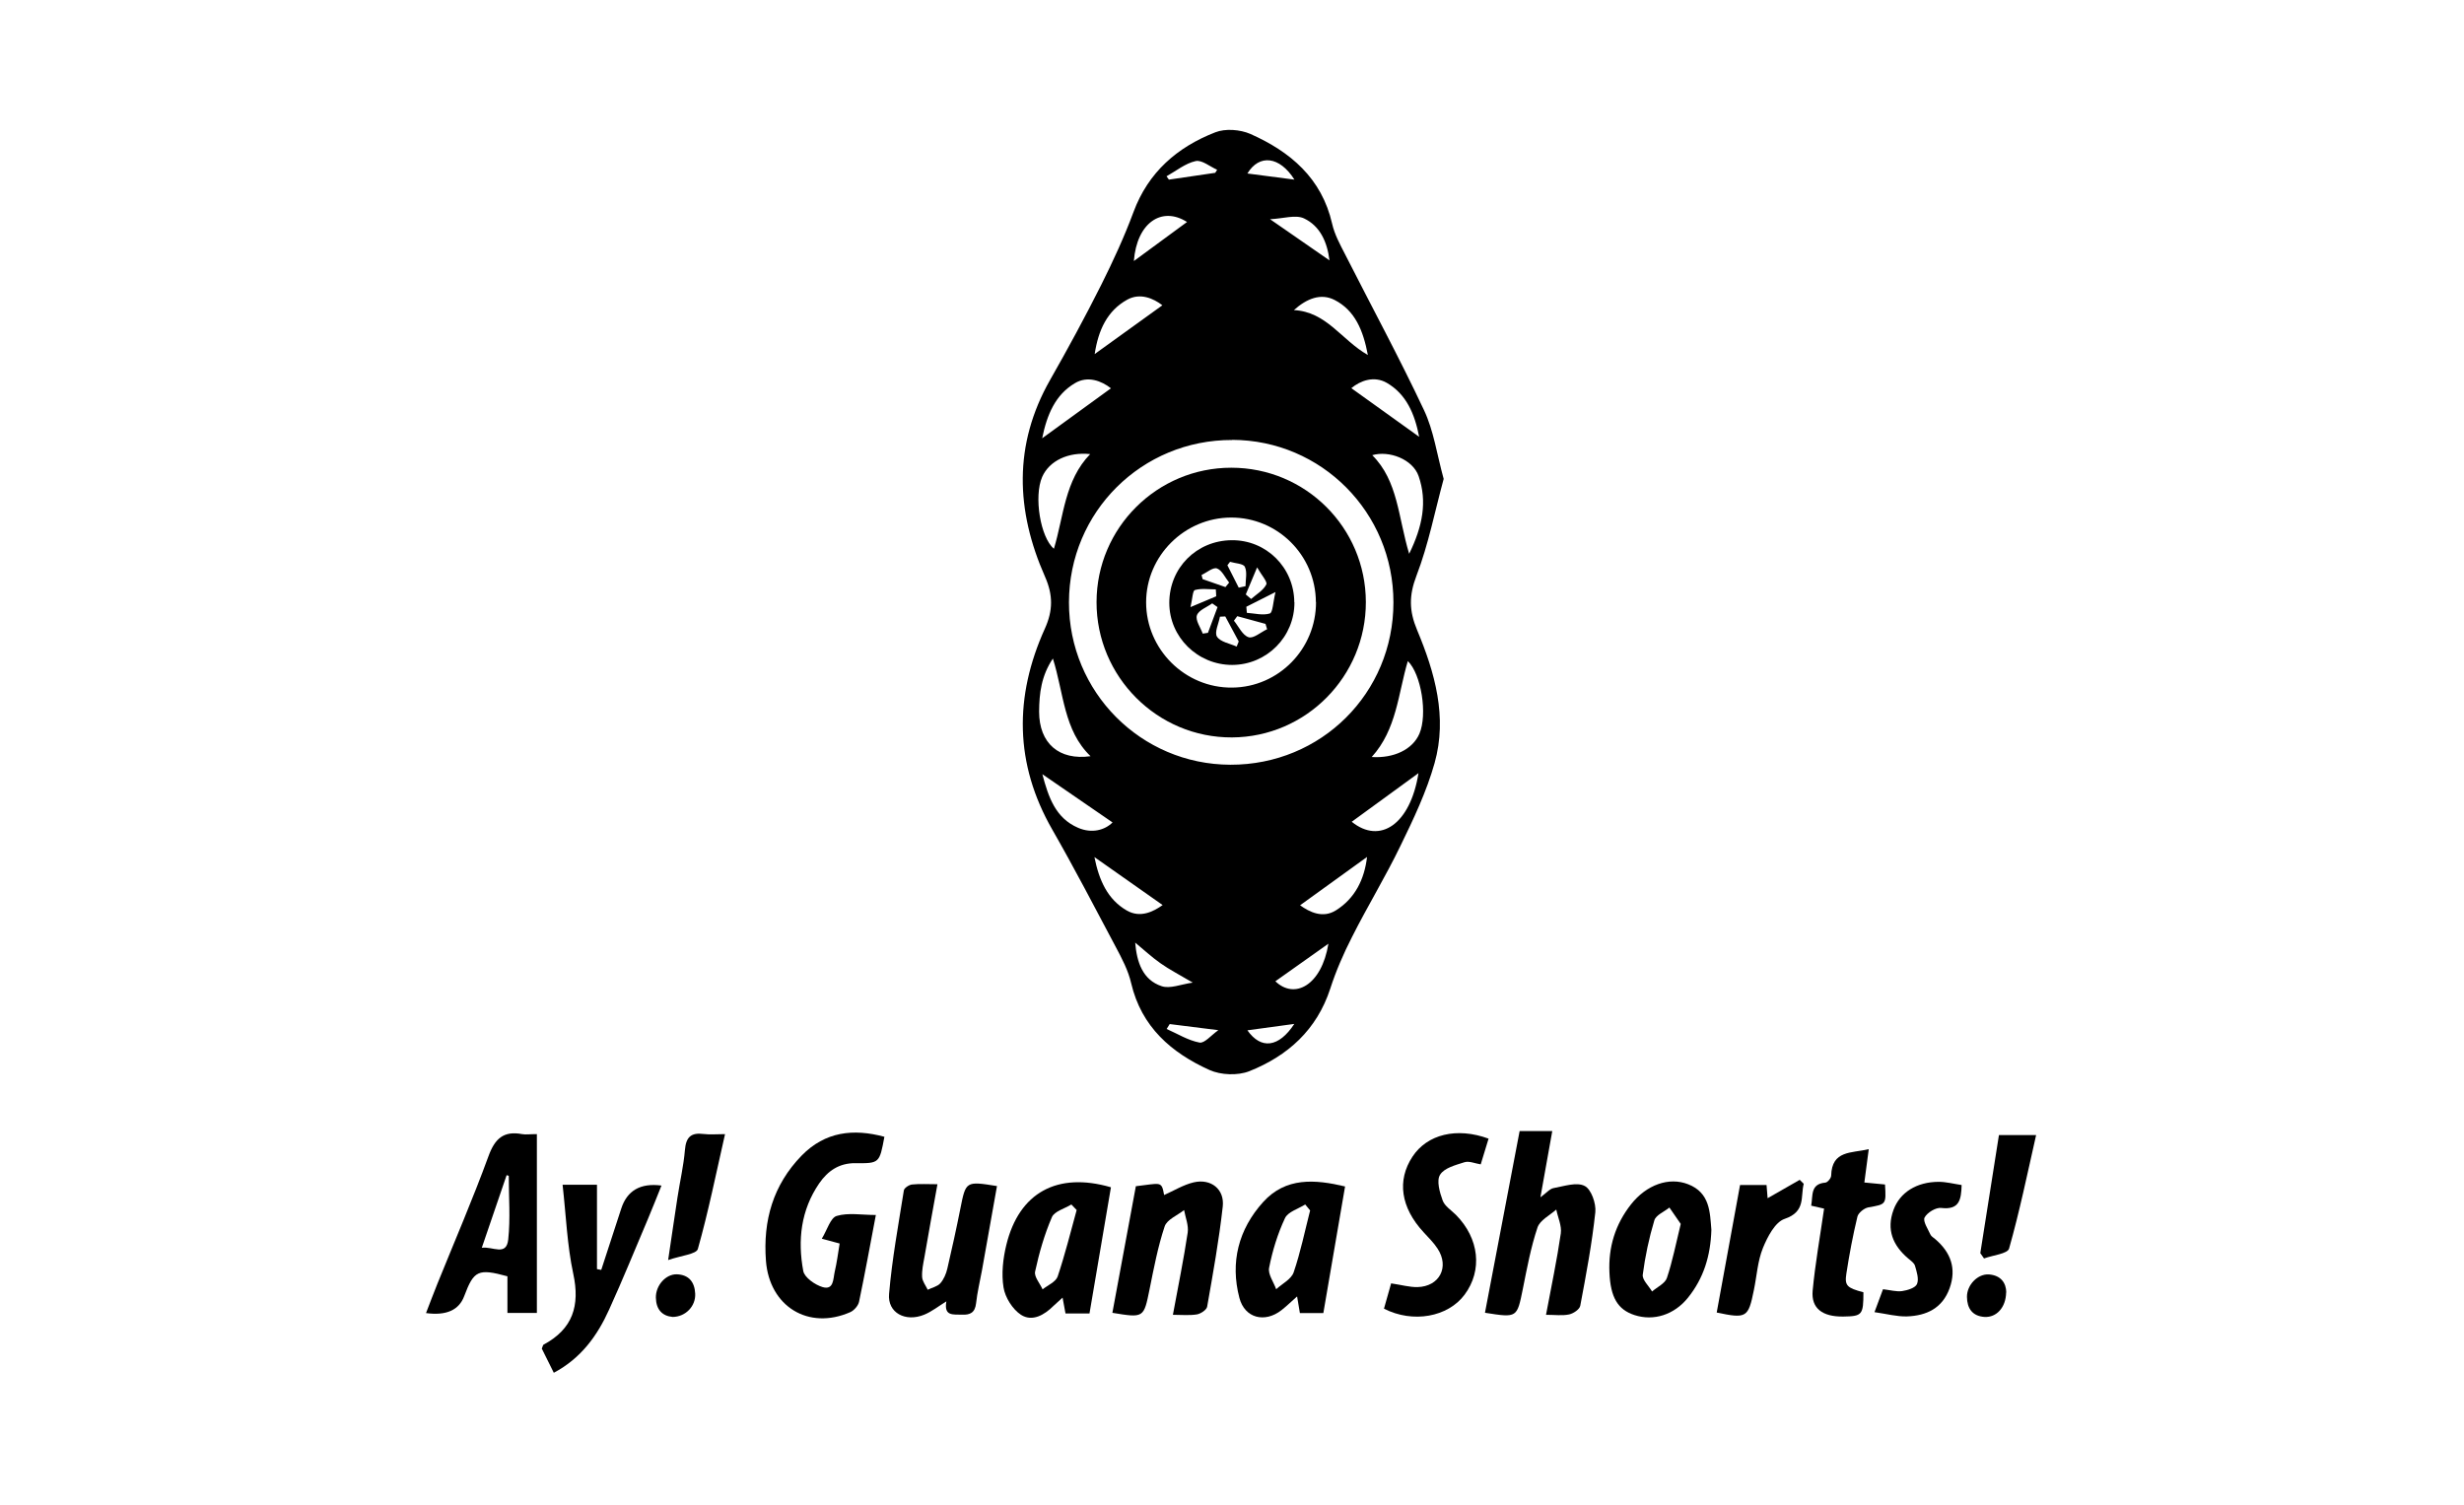 <?xml version="1.0" encoding="UTF-8"?>
<svg id="Capa_1" data-name="Capa 1" xmlns="http://www.w3.org/2000/svg" viewBox="0 0 184.91 112.94">
  <path d="m108.34,35.94c-.66,2.42-1.14,4.92-2.04,7.26-.57,1.49-.56,2.64.05,4.09,1.33,3.18,2.28,6.52,1.31,9.97-.6,2.14-1.58,4.2-2.56,6.21-1.12,2.32-2.47,4.53-3.63,6.83-.64,1.25-1.21,2.56-1.64,3.89-1.01,3.1-3.19,5.05-6.08,6.2-.86.34-2.13.29-2.98-.09-2.86-1.29-5.11-3.23-5.88-6.51-.22-.96-.7-1.87-1.17-2.75-1.56-2.94-3.1-5.9-4.75-8.78-2.84-4.95-2.86-9.99-.56-15.08.62-1.37.62-2.53.01-3.91-2.19-4.95-2.38-9.89.38-14.75,1.34-2.35,2.63-4.73,3.84-7.14.89-1.78,1.73-3.6,2.42-5.46,1.11-3,3.29-4.88,6.14-5.99.76-.3,1.87-.21,2.63.12,3,1.33,5.36,3.32,6.14,6.74.18.8.59,1.55.97,2.29,1.98,3.9,4.06,7.74,5.92,11.69.73,1.54.97,3.31,1.48,5.17Zm-15.87-2.92c-6.79-.02-12.24,5.4-12.25,12.18-.01,6.73,5.4,12.17,12.11,12.19,6.81.02,12.24-5.37,12.24-12.18,0-6.74-5.39-12.18-12.1-12.2Zm-10.64,1.06c-1.65-.18-3.08.49-3.62,1.71-.64,1.47-.13,4.55.88,5.39.74-2.43.8-5.13,2.73-7.11Zm-2.81,15.33c-.88,1.31-1.03,2.63-1.04,3.99,0,2.39,1.5,3.68,3.86,3.35-2.02-1.94-2-4.72-2.83-7.34Zm23.92,7.4c1.65.11,3.07-.56,3.58-1.75.62-1.45.14-4.46-.87-5.45-.73,2.44-.83,5.13-2.71,7.2Zm2.81-15.25c1.01-2.06,1.37-3.92.71-5.83-.44-1.27-2.22-1.94-3.48-1.57,1.94,1.93,1.94,4.65,2.77,7.4Zm-22.38-12.42c-.71-.56-1.75-.96-2.71-.38-1.45.86-2.09,2.34-2.45,4.13,1.83-1.33,3.47-2.52,5.16-3.75Zm13.71-5.87c2.48.12,3.59,2.25,5.57,3.37-.35-1.85-.97-3.35-2.5-4.13-1.02-.52-2.07-.12-3.06.77Zm9.37,34.75c-1.73,1.26-3.4,2.47-5.01,3.65,2.11,1.71,4.39.22,5.01-3.65Zm-5.04-28.89c1.7,1.22,3.35,2.4,5.09,3.65-.33-1.71-.96-3.2-2.43-4.05-.96-.55-1.99-.16-2.66.4Zm-23.19,28.96c.46,1.74.99,3.3,2.68,4.03,1.03.45,2.01.18,2.59-.4-1.7-1.17-3.4-2.34-5.28-3.63Zm19.35,9.85c.69.5,1.69,1,2.68.38,1.44-.9,2.14-2.33,2.34-4.01-1.71,1.23-3.36,2.42-5.03,3.63Zm-10.34-45.03c-.66-.51-1.66-.96-2.64-.42-1.5.83-2.17,2.29-2.44,4.08,1.76-1.27,3.4-2.45,5.08-3.66Zm.02,45.01c-1.68-1.18-3.33-2.34-5.12-3.6.35,1.75.99,3.18,2.43,4.01,1.01.58,1.99.09,2.69-.41Zm8.06-51.47c1.69,1.17,3.03,2.1,4.46,3.09-.17-1.39-.71-2.58-1.91-3.15-.64-.3-1.57.02-2.55.06Zm-10.12,54.29c.12,1.46.56,2.8,1.99,3.27.62.21,1.43-.14,2.33-.27-1.03-.61-1.76-.98-2.42-1.45-.67-.47-1.28-1.04-1.91-1.56Zm3.89-54.08c-1.9-1.21-3.77.06-3.99,2.93,1.34-.98,2.65-1.95,3.99-2.93Zm10.61,54.16c-1.33.95-2.67,1.89-3.98,2.82,1.44,1.39,3.47.31,3.98-2.82Zm-11.91,6.03c-.08.12-.15.25-.23.37.82.36,1.61.86,2.47,1.02.37.07.88-.56,1.41-.93-1.41-.18-2.54-.32-3.66-.46Zm5.83.47c1.03,1.46,2.36,1.29,3.52-.48-1.17.16-2.34.32-3.52.48Zm0-64.3c1.22.16,2.37.31,3.53.46-1.11-1.76-2.64-1.93-3.53-.46Zm-2.42-.04c.05-.08.1-.16.15-.24-.55-.24-1.15-.76-1.62-.65-.77.17-1.46.74-2.18,1.14.06.08.12.17.18.25,1.16-.17,2.32-.34,3.47-.51Z" style="stroke-width: 0px;"/>
  <path d="m65.73,91.17c-.43,2.27-.82,4.4-1.26,6.51-.06.3-.37.66-.66.79-3.14,1.38-6.07-.43-6.33-3.85-.23-3.03.54-5.7,2.68-7.9,1.76-1.8,3.88-2.04,6.21-1.41-.37,1.98-.37,2-2.18,1.98-1.21-.01-2.06.57-2.71,1.51-1.38,2.01-1.63,4.27-1.2,6.58.09.49.88,1.04,1.45,1.21.85.25.79-.63.91-1.15.16-.68.25-1.38.37-2.12-.38-.1-.68-.19-1.34-.36.41-.67.65-1.57,1.12-1.71.87-.26,1.87-.07,2.94-.07Z" style="stroke-width: 0px;"/>
  <path d="m111.44,98.51c.87-4.57,1.73-9.06,2.6-13.63h2.45c-.29,1.62-.57,3.19-.89,4.97.46-.33.7-.64.99-.69.78-.14,1.73-.47,2.33-.16.49.24.87,1.32.8,1.97-.25,2.35-.69,4.69-1.13,7.02-.05.27-.51.58-.83.65-.51.11-1.06.03-1.74.03.4-2.13.82-4.11,1.11-6.11.08-.57-.22-1.19-.34-1.79-.49.44-1.23.8-1.41,1.35-.5,1.49-.79,3.06-1.1,4.61-.44,2.16-.41,2.17-2.82,1.79Z" style="stroke-width: 0px;"/>
  <path d="m40.29,85.11v13.42h-2.21v-2.75c-2.2-.6-2.52-.44-3.24,1.48q-.59,1.59-2.87,1.28c.29-.75.56-1.47.85-2.19,1.29-3.19,2.66-6.36,3.84-9.59.48-1.32,1.14-1.91,2.52-1.65.28.05.58,0,1.1,0Zm-4.13,8.53c.81-.12,1.84.66,1.98-.62.17-1.58.04-3.18.04-4.78-.05-.02-.1-.03-.16-.05-.61,1.77-1.21,3.53-1.86,5.44Z" style="stroke-width: 0px;"/>
  <path d="m83.37,89.1c-.54,3.19-1.07,6.29-1.61,9.47h-1.8c-.07-.37-.14-.72-.22-1.19-.26.24-.47.42-.67.61-.7.7-1.61,1.22-2.45.68-.63-.41-1.19-1.3-1.31-2.05-.17-1.03-.04-2.17.21-3.2.96-3.93,3.83-5.49,7.85-4.32Zm-2.57,1.71l-.4-.42c-.5.31-1.27.51-1.46.95-.56,1.3-.96,2.69-1.26,4.08-.09.39.36.89.56,1.34.39-.31.99-.56,1.13-.96.55-1.64.97-3.33,1.43-5Z" style="stroke-width: 0px;"/>
  <path d="m100.94,89.04c-.55,3.17-1.08,6.27-1.63,9.5h-1.76c-.06-.33-.12-.71-.21-1.25-.46.41-.8.74-1.17,1.03-1.25.98-2.76.61-3.16-.92-.7-2.67-.07-5.14,1.78-7.19,1.7-1.88,3.89-1.71,6.16-1.17Zm-2.63,1.79c-.12-.15-.24-.29-.36-.44-.52.33-1.3.55-1.52,1.03-.55,1.17-.94,2.45-1.19,3.72-.1.48.34,1.07.53,1.61.45-.41,1.13-.75,1.31-1.26.52-1.52.84-3.1,1.24-4.66Z" style="stroke-width: 0px;"/>
  <path d="m83.48,98.51c.6-3.23,1.18-6.37,1.76-9.49,1.87-.21,1.93-.43,2.12.66.73-.32,1.45-.77,2.22-.95,1.29-.3,2.33.51,2.18,1.82-.28,2.52-.73,5.01-1.17,7.51-.04.24-.48.53-.77.58-.56.09-1.14.03-1.8.03.4-2.17.81-4.16,1.11-6.17.08-.54-.17-1.13-.27-1.69-.5.4-1.29.71-1.46,1.23-.51,1.53-.81,3.13-1.13,4.71-.44,2.16-.42,2.16-2.8,1.77Z" style="stroke-width: 0px;"/>
  <path d="m74.82,89c-.38,2.11-.75,4.23-1.13,6.34-.15.82-.35,1.63-.44,2.46-.08.71-.44.89-1.08.86-.63-.03-1.35.14-1.15-1-.61.38-1.1.77-1.66,1-1.41.58-2.77-.14-2.64-1.56.22-2.6.7-5.18,1.11-7.77.03-.18.39-.42.62-.44.57-.06,1.15-.02,1.9-.02-.35,1.92-.67,3.71-.98,5.49-.09.49-.2.99-.17,1.48.02.32.27.63.42.95.32-.16.72-.24.94-.48.26-.29.44-.71.53-1.1.35-1.5.68-3,.98-4.51.41-2.06.4-2.07,2.76-1.69Z" style="stroke-width: 0px;"/>
  <path d="m42.23,88.91h2.57v6.33c.11.02.21.04.32.06.5-1.53,1-3.07,1.5-4.6q.66-2.04,3.02-1.73c-.35.87-.68,1.71-1.03,2.54-.96,2.26-1.88,4.53-2.9,6.77-.88,1.95-2.1,3.65-4.15,4.74-.34-.69-.63-1.27-.9-1.81.07-.16.08-.27.13-.3,2.19-1.17,2.75-2.92,2.23-5.32-.46-2.14-.54-4.36-.8-6.67Z" style="stroke-width: 0px;"/>
  <path d="m128.43,92.29c-.06,1.97-.59,3.65-1.76,5.1-1.03,1.28-2.57,1.77-4.01,1.3-1.26-.41-1.8-1.33-1.88-3.19-.09-1.91.44-3.62,1.62-5.12,1.16-1.47,2.84-2.07,4.28-1.51,1.66.64,1.64,2.13,1.75,3.42Zm-2.3-.44c-.25-.37-.55-.8-.85-1.23-.39.32-1.01.56-1.13.96-.4,1.33-.69,2.7-.87,4.08-.05.38.45.84.7,1.26.38-.33.97-.6,1.11-1.01.42-1.25.67-2.55,1.04-4.06Z" style="stroke-width: 0px;"/>
  <path d="m104.39,96.31c.76.11,1.38.29,1.98.28,1.66-.04,2.42-1.51,1.51-2.89-.29-.45-.69-.83-1.05-1.23-1.71-1.85-2.01-3.88-.83-5.67,1.1-1.67,3.31-2.23,5.71-1.35-.18.6-.37,1.21-.59,1.93-.44-.07-.87-.27-1.22-.16-.66.21-1.52.43-1.83.94-.28.44-.03,1.31.19,1.92.15.43.65.74,1,1.09,1.75,1.77,2.01,4.16.65,5.99-1.25,1.68-3.88,2.16-6.05,1.05.17-.61.35-1.23.54-1.91Z" style="stroke-width: 0px;"/>
  <path d="m136.88,90.7c-.32-.07-.62-.14-.96-.22.14-.76-.08-1.63,1.06-1.73.17-.01.44-.34.44-.53.05-1.91,1.52-1.67,2.82-1.98-.12.91-.22,1.67-.33,2.5.58.06,1.07.1,1.55.15.09,1.52.09,1.48-1.26,1.72-.31.06-.74.41-.81.69-.34,1.41-.61,2.84-.83,4.28-.14.91.05,1.07,1.28,1.4,0,1.7-.09,1.8-1.52,1.82-1.55.02-2.41-.61-2.29-1.94.19-2.02.55-4.02.86-6.17Z" style="stroke-width: 0px;"/>
  <path d="m140.67,98.47c.27-.72.45-1.21.64-1.72.54.06,1,.2,1.43.14.41-.06,1-.24,1.12-.53.16-.37-.02-.92-.15-1.37-.06-.21-.31-.38-.5-.54-1.16-.98-1.66-2.17-1.11-3.66.48-1.3,1.72-2.09,3.38-2.1.57,0,1.13.15,1.73.24-.03,1.12-.18,1.88-1.53,1.72-.4-.05-1.06.35-1.25.72-.14.28.25.86.44,1.28.06.14.24.23.36.34,1.16.99,1.61,2.2,1.08,3.68-.54,1.51-1.74,2.07-3.21,2.12-.75.02-1.52-.19-2.43-.32Z" style="stroke-width: 0px;"/>
  <path d="m130.59,88.93h1.98c.03.36.06.7.08.99.83-.47,1.62-.93,2.41-1.38.1.1.2.2.3.3-.25.96.17,2.09-1.43,2.63-.72.24-1.29,1.35-1.63,2.18-.4.98-.46,2.1-.68,3.16-.42,2.08-.55,2.16-2.79,1.69.57-3.14,1.15-6.28,1.75-9.56Z" style="stroke-width: 0px;"/>
  <path d="m54.41,85.11c-.68,2.98-1.25,5.83-2.04,8.62-.11.39-1.24.49-2.23.83.28-1.85.48-3.27.7-4.69.18-1.19.46-2.37.56-3.57.08-.97.46-1.32,1.4-1.2.48.06.98.01,1.6.01Z" style="stroke-width: 0px;"/>
  <path d="m148.61,94.05c.46-2.94.93-5.87,1.4-8.87h2.79c-.66,2.91-1.24,5.74-2.03,8.52-.11.39-1.23.5-1.88.74-.09-.13-.19-.27-.28-.4Z" style="stroke-width: 0px;"/>
  <path d="m50.48,98.83c-.78-.07-1.24-.55-1.26-1.44-.02-.92.74-1.78,1.57-1.76.91.03,1.34.59,1.38,1.45.05.93-.71,1.74-1.69,1.75Z" style="stroke-width: 0px;"/>
  <path d="m150.55,96.99c-.02,1.14-.73,1.89-1.62,1.84-.92-.06-1.31-.65-1.32-1.5-.01-.91.82-1.75,1.65-1.69.91.07,1.29.65,1.3,1.35Z" style="stroke-width: 0px;"/>
  <path d="m102.5,45.18c.01,5.58-4.49,10.13-10.04,10.16-5.6.03-10.18-4.55-10.17-10.16.01-5.57,4.54-10.08,10.11-10.08,5.58,0,10.09,4.5,10.1,10.08Zm-3.75,0c-.02-3.51-2.87-6.35-6.37-6.34-3.49.01-6.37,2.88-6.37,6.36,0,3.53,2.92,6.44,6.46,6.4,3.49-.03,6.3-2.91,6.29-6.42Z" style="stroke-width: 0px;"/>
  <path d="m97.14,45.19c.02,2.59-2.07,4.7-4.67,4.71-2.6,0-4.72-2.09-4.72-4.66,0-2.62,2.04-4.67,4.67-4.7,2.6-.03,4.69,2.04,4.71,4.65Zm-4.33,3.32c.05-.12.1-.25.15-.37-.34-.63-.67-1.25-1.01-1.88-.13,0-.27.01-.4.02-.09.51-.43,1.18-.22,1.5.26.4.96.51,1.47.74Zm2.28-1.29c-.04-.13-.08-.27-.12-.4-.71-.19-1.42-.39-2.12-.58-.08.11-.17.23-.25.34.36.44.64,1.09,1.1,1.24.36.12.92-.38,1.39-.6Zm-1.56-1.69c.01.15.03.31.04.46.58.04,1.2.21,1.72.05.23-.07.24-.83.43-1.61-.99.5-1.59.8-2.18,1.1Zm-3.27,2.02c.13-.02.26-.04.39-.06.24-.64.48-1.29.72-1.93-.13-.09-.26-.19-.4-.28-.4.29-1.02.51-1.15.9-.12.37.27.91.44,1.37Zm3.23-2.94c.13.11.27.23.4.34.4-.35.92-.65,1.14-1.09.1-.2-.36-.7-.69-1.28-.36.86-.6,1.44-.85,2.03Zm-1.52-.56c.09-.11.18-.22.27-.33-.3-.37-.53-.92-.91-1.06-.29-.11-.77.31-1.16.49l.08.31c.57.2,1.15.4,1.72.6Zm.34-1.89c-.07.09-.13.17-.2.26.28.56.57,1.12.85,1.68.17-.04.34-.07.51-.11,0-.49.14-1.05-.05-1.45-.11-.25-.73-.26-1.12-.38Zm-1.04,2.59c0-.17-.02-.34-.03-.52-.53,0-1.08-.09-1.57.05-.17.05-.18.66-.33,1.28.85-.35,1.39-.58,1.93-.81Z" style="stroke-width: 0px;"/>
</svg>